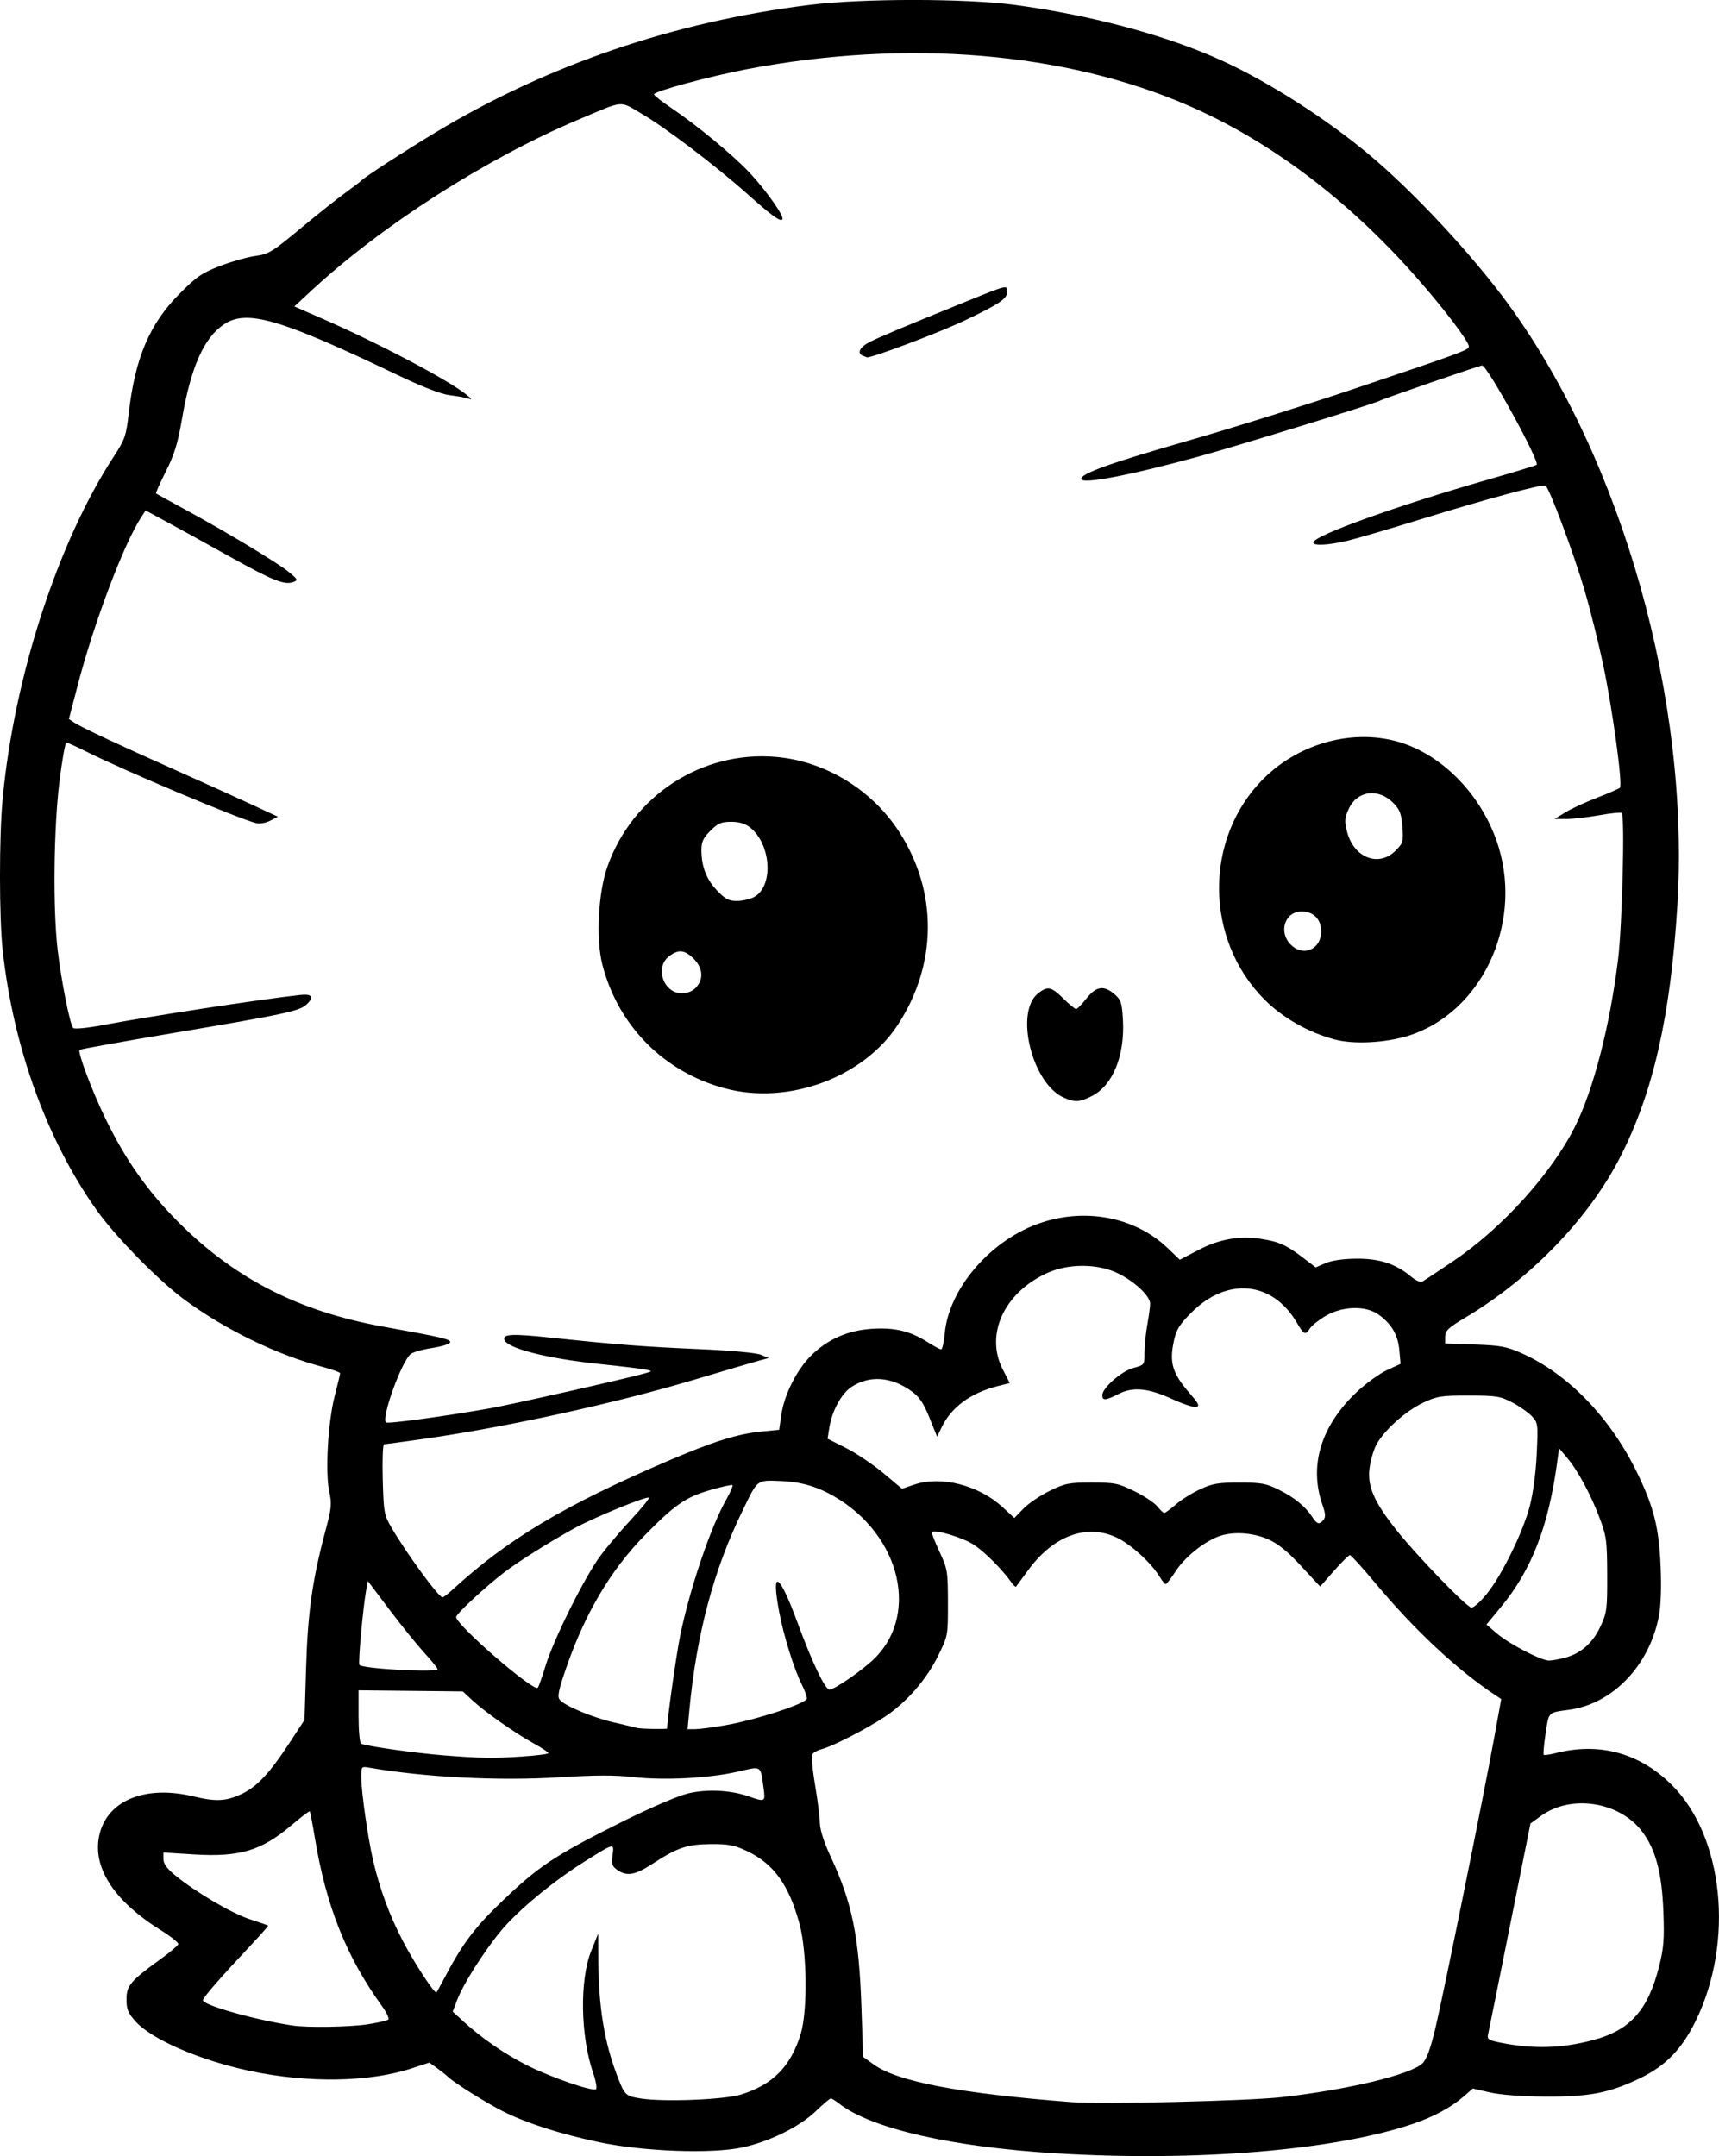 <?xml version="1.0" encoding="UTF-8" standalone="no"?>
<!-- Created with Inkscape (http://www.inkscape.org/) -->

<svg
   width="172.457mm"
   height="216.274mm"
   viewBox="0 0 172.457 216.274"
   version="1.1"
   id="svg1"
   xml:space="preserve"
   xmlns="http://www.w3.org/2000/svg"
   xmlns:svg="http://www.w3.org/2000/svg"><defs
     id="defs1" /><g
     id="layer1"
     transform="translate(-310.548,69.293)"><path
       style="fill:#000000"
       d="m 416.636,146.71 c -10.59,-0.636 -18.723,-2.494 -21.918,-5.008 -0.353,-0.278 -0.723,-0.505 -0.821,-0.505 -0.098,0 -0.767,0.567 -1.486,1.259 -1.625,1.565 -4.626,3.053 -7.354,3.646 -3.089,0.672 -9.972,0.419 -14.459,-0.53 -3.868,-0.818 -7.255,-1.907 -9.584,-3.081 -1.715,-0.864 -4.904,-2.866 -5.536,-3.474 -0.197,-0.19 -0.696,-0.587 -1.108,-0.882 l -0.749,-0.536 -1.838,0.599 c -4.197,1.368 -10.344,1.463 -16.11,0.248 -5.016,-1.057 -9.879,-3.153 -11.516,-4.966 -0.768,-0.85 -0.919,-1.218 -0.919,-2.23 0,-1.375 0.39,-1.835 3.422,-4.034 0.936,-0.679 1.735,-1.354 1.774,-1.499 0.039,-0.146 -0.76,-0.782 -1.776,-1.416 -4.812,-2.997 -6.973,-6.46 -6.086,-9.754 0.896,-3.328 4.668,-4.788 9.413,-3.642 2.208,0.533 3.232,0.484 4.763,-0.231 1.575,-0.735 2.829,-2.068 4.852,-5.158 l 1.498,-2.289 0.16,-5.292 c 0.168,-5.533 0.64,-8.841 1.971,-13.802 0.577,-2.15 0.616,-2.585 0.348,-3.836 -0.414,-1.928 -0.123,-6.974 0.553,-9.582 0.297,-1.146 0.539,-2.163 0.539,-2.26 0,-0.097 -0.804,-0.389 -1.786,-0.649 -4.574,-1.212 -9.732,-3.721 -13.81,-6.718 -2.586,-1.9 -6.883,-6.273 -8.79,-8.943 -5.012,-7.02 -8.393,-16.346 -9.464,-26.1 -0.358,-3.264 -0.363,-11.371 -0.01,-15.158 1.146,-12.268 5.534,-25.786 11.172,-34.417 1.097,-1.679 1.22,-2.038 1.487,-4.344 0.639,-5.522 2.084,-8.922 5.069,-11.931 1.732,-1.746 2.269,-2.115 4.101,-2.816 1.159,-0.444 2.752,-0.893 3.539,-0.998 1.311,-0.175 1.688,-0.405 4.498,-2.74 1.687,-1.402 3.722,-3.021 4.522,-3.599 0.8,-0.577 1.515,-1.121 1.587,-1.208 0.265,-0.318 4.362,-2.976 7.498,-4.864 11.245,-6.772 23.881,-11.076 37.481,-12.769 5.336,-0.664 15.676,-0.661 20.637,0.005 7.75,1.041 15.4,3.112 20.914,5.661 4.616,2.134 10.206,5.707 14.468,9.247 4.515,3.75 10.502,10.175 14.131,15.165 11.432,15.719 18.184,39.751 16.919,60.219 -0.689,11.143 -2.427,18.798 -5.737,25.271 -3.156,6.169 -8.971,12.191 -15.564,16.116 -1.666,0.992 -1.99,1.297 -1.996,1.883 l -0.008,0.699 2.977,0.104 c 2.576,0.09 3.208,0.207 4.696,0.87 4.703,2.092 8.984,6.545 11.66,12.126 1.625,3.39 2.126,5.413 2.289,9.246 0.092,2.155 0.027,3.968 -0.179,5.027 -0.963,4.955 -4.642,8.781 -9.008,9.371 -2.133,0.288 -2.026,0.181 -2.353,2.376 -0.166,1.115 -0.252,2.077 -0.192,2.137 0.06,0.06 0.568,-0.008 1.129,-0.151 4.417,-1.131 8.418,-0.063 11.66,3.111 5.269,5.16 6.365,15.793 2.449,23.762 -1.383,2.814 -3.016,4.49 -5.572,5.72 -3.089,1.486 -5.062,1.868 -9.502,1.843 -2.372,-0.014 -4.493,-0.173 -5.556,-0.416 l -1.72,-0.394 -0.849,0.745 c -1.289,1.131 -3.055,2.089 -5.174,2.806 -7.823,2.647 -21.678,3.797 -35.648,2.958 z m 22.49,-5.641 c 6.687,-0.752 13.012,-2.276 14.145,-3.41 0.414,-0.414 0.807,-1.503 1.307,-3.621 0.827,-3.504 4.798,-23.12 5.859,-28.945 l 0.721,-3.956 -0.597,-0.396 c -3.871,-2.57 -8.112,-6.538 -12.119,-11.336 -1.245,-1.492 -2.356,-2.712 -2.468,-2.712 -0.112,0 -0.828,0.71 -1.592,1.578 l -1.389,1.578 -1.922,-2.069 c -1.378,-1.483 -2.319,-2.243 -3.323,-2.683 -1.584,-0.694 -3.648,-0.796 -5.028,-0.247 -1.513,0.601 -3.338,2.095 -4.215,3.448 -0.466,0.719 -0.92,1.306 -1.01,1.306 -0.09,0 -0.36,-0.327 -0.601,-0.728 -0.849,-1.411 -2.951,-3.316 -4.379,-3.97 -3.009,-1.378 -6.317,-0.133 -8.836,3.325 -0.603,0.828 -1.14,1.557 -1.193,1.621 -0.053,0.064 -0.264,-0.123 -0.469,-0.416 -0.888,-1.268 -2.661,-3.048 -3.764,-3.778 -1.065,-0.706 -3.916,-1.572 -4.209,-1.279 -0.062,0.063 0.272,0.936 0.742,1.941 0.821,1.753 0.856,1.964 0.862,5.148 0.006,3.313 0.004,3.324 -0.995,5.346 -1.161,2.351 -3.09,4.574 -5.227,6.025 -1.73,1.175 -5.341,3.041 -6.396,3.305 -0.394,0.099 -0.822,0.317 -0.951,0.484 -0.14,0.182 -0.046,1.425 0.234,3.083 0.258,1.528 0.477,3.268 0.488,3.866 0.012,0.678 0.41,1.924 1.056,3.307 2.194,4.697 2.878,8.049 3.118,15.279 l 0.162,4.857 1.06,0.768 c 2.375,1.721 8.626,2.909 19.891,3.781 2.974,0.23 17.639,-0.119 21.034,-0.5 z m -54.24,-0.264 c 3.187,-0.983 5.005,-2.83 5.995,-6.091 0.7,-2.305 0.634,-8.216 -0.123,-11.021 -1.063,-3.939 -2.601,-6.061 -5.321,-7.336 -1.225,-0.575 -1.84,-0.69 -3.595,-0.675 -2.37,0.02 -3.327,0.345 -5.839,1.98 -1.747,1.137 -2.571,1.28 -3.525,0.612 -0.522,-0.365 -0.596,-0.595 -0.478,-1.475 0.168,-1.249 0.221,-1.261 -2.765,0.607 -3.173,1.985 -6.744,4.94 -8.427,6.975 -1.726,2.085 -3.786,5.338 -4.402,6.951 l -0.441,1.155 1.015,0.93 c 1.893,1.734 4.217,3.339 6.473,4.472 2.371,1.19 6.5,2.617 6.884,2.379 0.125,-0.077 0.003,-0.792 -0.271,-1.589 -1.291,-3.754 -1.382,-9.36 -0.199,-12.299 l 0.693,-1.72 0.018,2.785 c 0.03,4.585 0.596,8.06 1.852,11.374 0.785,2.07 0.853,2.138 2.43,2.385 2.289,0.358 8.35,0.117 10.023,-0.399 z m 85.476,-5.462 c 3.724,-0.982 5.52,-2.986 6.638,-7.405 0.46,-1.82 0.529,-2.719 0.424,-5.504 -0.146,-3.865 -0.774,-6.225 -2.133,-8.015 -2.282,-3.006 -7.128,-3.754 -10.148,-1.565 l -1.052,0.762 -2.061,10.285 c -1.134,5.657 -2.119,10.542 -2.19,10.856 -0.114,0.506 0.032,0.603 1.287,0.851 3.27,0.647 6.084,0.567 9.236,-0.264 z m -122.966,-1.58 c 1.047,-0.159 1.995,-0.376 2.107,-0.482 0.112,-0.106 -0.168,-0.706 -0.622,-1.333 -3.567,-4.925 -5.612,-10.031 -6.732,-16.814 -0.24,-1.455 -0.477,-2.686 -0.526,-2.736 -0.049,-0.05 -0.885,0.586 -1.859,1.411 -2.995,2.541 -5.19,3.193 -9.779,2.907 l -3.044,-0.19 v 0.661 c 0,0.463 0.357,0.954 1.192,1.638 2.058,1.686 5.642,3.792 7.486,4.397 0.975,0.32 1.801,0.604 1.835,0.63 0.034,0.026 -0.657,0.814 -1.535,1.75 -3.301,3.517 -5.009,5.475 -5.009,5.739 0,0.501 5.197,1.968 8.996,2.539 1.469,0.221 5.702,0.154 7.49,-0.118 z m 7.991,-5.121 c 1.539,-2.903 2.827,-4.615 5.2,-6.909 3.952,-3.823 5.527,-4.876 12.438,-8.319 2.809,-1.4 5.573,-2.586 6.569,-2.82 1.919,-0.451 4.278,-0.329 6.101,0.314 1.611,0.568 1.653,0.543 1.454,-0.865 -0.325,-2.302 -0.141,-2.188 -2.603,-1.623 -2.873,0.659 -7.4,0.891 -10.486,0.537 -1.818,-0.208 -3.807,-0.202 -7.364,0.022 -6.096,0.385 -13.566,0.004 -19.183,-0.978 -0.7,-0.122 -0.727,-0.084 -0.723,0.991 0.006,1.452 0.66,6.034 1.187,8.32 0.657,2.849 1.666,5.575 3.013,8.144 1.162,2.215 3.171,5.281 3.346,5.104 0.042,-0.043 0.515,-0.905 1.051,-1.916 z m 7.604,-21.75 c 1.419,-0.094 2.58,-0.244 2.58,-0.334 0,-0.09 -0.685,-0.54 -1.521,-1 -1.855,-1.021 -4.898,-3.164 -6.148,-4.33 l -0.923,-0.861 -5.229,-0.055 -5.229,-0.055 v 2.596 c 0,1.428 0.111,2.664 0.246,2.748 0.387,0.239 5.437,0.955 8.353,1.184 3.675,0.289 4.908,0.306 7.871,0.11 z m 14.486,-2.805 c 0,-0.899 0.936,-7.538 1.328,-9.414 0.984,-4.717 3.015,-10.715 4.566,-13.483 0.432,-0.771 0.732,-1.454 0.666,-1.519 -0.065,-0.065 -1.092,0.165 -2.283,0.511 -2.418,0.703 -3.524,1.47 -6.526,4.528 -3.382,3.445 -5.974,7.806 -7.838,13.189 -0.813,2.349 -0.946,2.991 -0.687,3.307 0.509,0.619 3.311,1.787 5.482,2.283 1.091,0.25 2.103,0.492 2.249,0.539 0.319,0.102 3.043,0.155 3.043,0.059 z m 5.821,-0.324 c 3.143,-0.547 8.202,-2.204 8.202,-2.687 0,-0.21 -0.223,-0.823 -0.496,-1.363 -0.792,-1.568 -1.837,-4.918 -2.293,-7.351 -0.827,-4.413 0.002,-3.907 1.856,1.132 1.454,3.953 2.761,6.693 3.193,6.693 0.51,0 3.36,-1.972 4.528,-3.132 4.733,-4.702 2.315,-13.082 -4.804,-16.654 -1.397,-0.701 -2.874,-1.073 -4.496,-1.134 -2.578,-0.097 -2.375,-0.25 -3.957,2.995 -2.891,5.931 -4.61,12.379 -5.324,19.976 l -0.18,1.918 0.762,-3.7e-4 c 0.419,-2e-4 1.774,-0.176 3.011,-0.392 z m -18.02,-5.958 c 0.831,-2.726 3.981,-9.027 5.556,-11.112 0.714,-0.946 2.133,-2.613 3.153,-3.704 1.02,-1.091 1.761,-2.019 1.647,-2.062 -0.33,-0.123 -5.528,2.015 -7.417,3.05 -2.477,1.358 -5.611,3.325 -7.071,4.439 -1.897,1.448 -4.835,4.177 -4.835,4.493 0,0.8 7.809,7.559 8.192,7.09 0.094,-0.115 0.443,-1.103 0.776,-2.194 z m -10.829,0.331 c -0.005,-0.109 -0.609,-0.853 -1.342,-1.654 -0.733,-0.8 -2.307,-2.746 -3.497,-4.325 l -2.164,-2.869 -0.179,1.017 c -0.321,1.83 -0.806,7.264 -0.662,7.409 0.392,0.392 7.859,0.793 7.843,0.421 z m 113.118,-1.152 c 1.596,-0.436 2.761,-1.464 3.538,-3.119 0.65,-1.386 0.695,-1.728 0.684,-5.188 -0.011,-3.395 -0.073,-3.87 -0.754,-5.689 -0.879,-2.352 -2.204,-4.801 -3.292,-6.085 l -0.784,-0.926 -0.178,1.323 c -0.87,6.473 -2.557,10.847 -5.616,14.555 l -1.491,1.808 1.036,0.884 c 1.236,1.056 4.451,2.729 5.239,2.727 0.308,-8.12e-4 1.036,-0.132 1.618,-0.291 z m -7.867,-6.389 c 1.507,-1.854 3.632,-6.183 4.317,-8.797 0.332,-1.267 0.614,-3.369 0.7,-5.236 0.141,-3.02 0.125,-3.14 -0.487,-3.797 -0.348,-0.373 -1.227,-0.991 -1.955,-1.374 -1.204,-0.634 -1.596,-0.697 -4.366,-0.701 -2.753,-0.005 -3.187,0.062 -4.556,0.704 -1.8,0.843 -4.019,2.842 -4.752,4.279 -0.29,0.568 -0.592,1.668 -0.672,2.444 -0.18,1.744 0.519,3.306 2.712,6.062 2.082,2.616 7.059,7.759 7.533,7.783 0.218,0.011 0.905,-0.604 1.525,-1.368 z m -103.787,-0.4 c 5.539,-5.089 11.254,-8.504 21.74,-12.989 4.472,-1.913 6.875,-2.666 9.261,-2.902 l 1.802,-0.178 0.208,-1.455 c 0.292,-2.041 1.526,-4.52 2.967,-5.961 1.655,-1.655 3.699,-2.559 6.142,-2.716 2.256,-0.145 3.816,0.224 5.519,1.304 0.658,0.417 1.294,0.758 1.414,0.758 0.12,0 0.284,-0.719 0.364,-1.599 0.398,-4.388 4.402,-9.146 9.206,-10.94 4.659,-1.74 9.831,-0.802 13.159,2.387 l 1.217,1.166 1.821,-0.957 c 2.129,-1.119 4.16,-1.478 6.377,-1.128 1.774,0.28 2.504,0.612 4.219,1.922 l 1.216,0.928 1.002,-0.429 c 0.633,-0.271 1.782,-0.435 3.119,-0.443 2.305,-0.015 3.938,0.526 5.468,1.814 0.437,0.368 0.933,0.588 1.103,0.49 0.17,-0.098 1.558,-1.019 3.086,-2.047 4.896,-3.292 9.888,-8.806 12.244,-13.521 1.848,-3.7 3.502,-10.125 4.315,-16.766 0.419,-3.419 0.691,-14.351 0.365,-14.682 -0.078,-0.08 -1.09,0.024 -2.249,0.231 -1.159,0.206 -2.643,0.376 -3.297,0.376 l -1.191,9.73e-4 1.058,-0.655 c 0.582,-0.36 2.011,-1.022 3.175,-1.47 1.164,-0.448 2.208,-0.902 2.32,-1.008 0.3,-0.285 -0.731,-7.85 -1.685,-12.37 -0.456,-2.16 -1.301,-5.534 -1.878,-7.499 -1.065,-3.626 -3.521,-10.207 -3.896,-10.439 -0.292,-0.18 -6.07,1.38 -12.629,3.409 -3.079,0.953 -6.353,1.91 -7.276,2.128 -1.876,0.442 -3.398,0.521 -3.398,0.176 0,-0.686 8.413,-3.711 17.685,-6.359 2.523,-0.721 4.648,-1.371 4.723,-1.445 0.334,-0.334 -4.953,-9.96 -5.471,-9.96 -0.236,0 -9.966,3.353 -10.266,3.537 -0.434,0.267 -14.213,4.512 -18.143,5.589 -7.02,1.924 -11.81,2.834 -11.81,2.246 0,-0.545 3.019,-1.621 10.828,-3.858 4.304,-1.233 11.754,-3.562 16.556,-5.175 10.709,-3.598 11.509,-3.893 11.509,-4.242 0,-0.495 -2.434,-3.708 -5.173,-6.83 -6.879,-7.841 -14.758,-13.785 -22.995,-17.349 -12.417,-5.373 -28.22,-6.678 -44.195,-3.649 -3.775,0.716 -9.393,2.231 -9.393,2.534 0,0.105 0.744,0.693 1.654,1.307 2.682,1.809 6.374,4.863 7.998,6.617 1.705,1.842 3.477,4.383 3.229,4.63 -0.232,0.232 -1.046,-0.364 -3.62,-2.654 -3.138,-2.791 -8.087,-6.543 -10.48,-7.944 -2.288,-1.339 -1.675,-1.394 -6.321,0.563 -9.268,3.903 -19.755,10.617 -26.837,17.182 l -1.702,1.577 2.628,1.144 c 5.756,2.506 12.859,6.247 14.666,7.725 0.54,0.442 0.565,0.509 0.132,0.365 -0.291,-0.097 -1.124,-0.247 -1.852,-0.334 -0.857,-0.102 -2.741,-0.837 -5.349,-2.085 -11.617,-5.56 -14.982,-6.543 -17.257,-5.038 -2.036,1.347 -3.349,4.297 -4.244,9.536 -0.41,2.399 -0.758,3.531 -1.604,5.213 -0.594,1.182 -1.043,2.184 -0.997,2.226 0.046,0.043 1.333,0.755 2.861,1.584 4.139,2.244 9.343,5.377 10.46,6.298 0.919,0.757 0.949,0.826 0.442,1.013 -0.874,0.323 -2.053,-0.151 -6.404,-2.576 -2.256,-1.257 -5.068,-2.808 -6.251,-3.447 l -2.15,-1.161 -0.438,0.668 c -1.748,2.667 -4.743,10.591 -6.38,16.876 l -0.88,3.381 0.575,0.377 c 0.725,0.475 4.506,2.243 10.481,4.902 2.555,1.137 5.831,2.618 7.279,3.291 l 2.634,1.224 -0.773,0.401 c -0.445,0.231 -1.049,0.332 -1.422,0.238 -1.823,-0.458 -13.235,-5.266 -17.022,-7.172 -0.979,-0.493 -1.88,-0.896 -2.003,-0.896 -0.123,0 -0.444,1.816 -0.712,4.035 -0.566,4.682 -0.646,12.657 -0.168,16.735 0.371,3.161 1.239,7.53 1.561,7.852 0.131,0.131 1.423,0.005 2.989,-0.291 4.665,-0.881 15.809,-2.585 19.758,-3.021 1.254,-0.138 1.477,0.218 0.621,0.992 -0.692,0.626 -2.351,0.979 -13.185,2.801 -5.178,0.871 -9.471,1.641 -9.541,1.711 -0.219,0.219 1.25,4.127 2.59,6.889 2.02,4.164 4.272,7.351 7.392,10.461 5.67,5.651 12.065,8.899 20.524,10.423 5.965,1.075 6.772,1.266 6.669,1.578 -0.053,0.161 -0.874,0.412 -1.825,0.557 -0.951,0.146 -1.912,0.418 -2.136,0.606 -0.926,0.776 -2.951,6.383 -2.476,6.858 0.165,0.165 5.963,-0.623 10.483,-1.424 2.148,-0.381 13.815,-3.014 15.478,-3.494 0.793,-0.229 0.793,-0.229 0.132,-0.377 -0.364,-0.082 -2.46,-0.336 -4.658,-0.564 -5.268,-0.549 -9.275,-1.568 -9.555,-2.432 -0.186,-0.574 0.787,-0.623 4.509,-0.229 6.759,0.715 9.498,0.928 14.996,1.165 3.183,0.137 5.752,0.371 6.218,0.564 l 0.794,0.33 -0.926,0.25 c -0.509,0.138 -3.486,1.013 -6.615,1.946 -7.939,2.367 -18.86,4.753 -27.12,5.925 -2.037,0.289 -3.805,0.527 -3.929,0.53 -0.123,0.002 -0.182,1.582 -0.13,3.51 0.089,3.307 0.138,3.581 0.865,4.829 1.526,2.622 4.739,7.013 5.129,7.01 0.099,-6.73e-4 0.538,-0.329 0.974,-0.73 z m 61.37,-49.382 c -3.19,-1.39 -4.973,-8.588 -2.591,-10.462 0.966,-0.76 1.304,-0.691 2.534,0.515 0.594,0.582 1.17,1.058 1.28,1.058 0.11,0 0.577,-0.476 1.038,-1.058 0.983,-1.241 1.741,-1.356 2.819,-0.429 0.649,0.558 0.744,0.848 0.841,2.557 0.203,3.598 -1.007,6.578 -3.107,7.649 -1.227,0.626 -1.702,0.654 -2.815,0.169 z m -34,-0.932 c -6.136,-1.638 -10.745,-6.299 -12.311,-12.447 -0.645,-2.532 -0.41,-7.155 0.495,-9.746 2.491,-7.132 9.436,-11.682 16.882,-11.061 4.973,0.415 9.687,3.283 12.44,7.57 3.859,6.008 3.786,13.299 -0.195,19.346 -3.471,5.273 -10.989,8.025 -17.311,6.337 z m -2.907,-10.123 c 0.781,-0.838 0.69,-1.957 -0.234,-2.881 -0.914,-0.914 -1.549,-0.972 -2.498,-0.225 -1.427,1.122 -0.526,3.685 1.296,3.685 0.582,0 1.086,-0.203 1.436,-0.579 z m 5.793,-9.058 c 2.009,-1.039 1.773,-5.307 -0.387,-7.006 -0.476,-0.375 -1.087,-0.554 -1.886,-0.554 -0.991,0 -1.327,0.145 -2.081,0.9 -0.712,0.712 -0.899,1.111 -0.898,1.918 0.002,1.665 0.493,2.944 1.558,4.064 0.818,0.86 1.185,1.056 1.984,1.056 0.539,0 1.308,-0.17 1.709,-0.377 z m 58.247,14.265 c -2.668,-0.732 -5.175,-2.159 -7,-3.984 -6.039,-6.039 -6.1,-16.173 -0.134,-22.139 3.411,-3.411 8.446,-4.92 12.955,-3.882 4.77,1.099 9.106,5.486 10.689,10.817 2.334,7.858 -1.848,16.54 -9.062,18.814 -2.316,0.73 -5.555,0.893 -7.448,0.373 z m -1.852,-9.39 c 0.328,-0.328 0.529,-0.882 0.529,-1.455 0,-1.21 -0.768,-1.984 -1.969,-1.984 -1.674,0 -2.347,2.057 -1.085,3.319 0.787,0.787 1.81,0.835 2.526,0.12 z m 7.989,-9.536 c 0.752,-0.752 0.797,-0.907 0.69,-2.382 -0.093,-1.287 -0.254,-1.723 -0.871,-2.367 -1.503,-1.569 -3.679,-1.296 -4.519,0.566 -0.415,0.92 -0.436,1.223 -0.158,2.296 0.674,2.605 3.17,3.574 4.857,1.887 z m -53.431,-49.642 c -0.631,-0.255 -0.325,-0.875 0.686,-1.391 0.959,-0.489 3.4,-1.513 9.831,-4.122 3.877,-1.573 3.969,-1.596 3.969,-0.986 0,0.77 -0.662,1.229 -4.246,2.942 -2.543,1.216 -9.496,3.835 -9.85,3.71 -0.033,-0.011 -0.208,-0.081 -0.39,-0.154 z m 46.205,116.761 c 0.224,-0.269 0.2,-0.637 -0.092,-1.467 -1.397,-3.96 -0.174,-7.975 3.472,-11.397 0.896,-0.841 2.242,-1.811 2.991,-2.156 l 1.362,-0.627 -0.127,-1.387 c -0.141,-1.539 -0.78,-2.626 -2.095,-3.563 -1.279,-0.911 -3.604,-0.851 -5.289,0.138 -0.695,0.408 -1.409,0.973 -1.585,1.256 -0.451,0.722 -0.586,0.66 -1.335,-0.611 -2.434,-4.128 -6.97,-4.559 -10.532,-1.001 -1.223,1.222 -1.54,1.729 -1.781,2.855 -0.474,2.212 -0.162,3.247 1.594,5.276 0.914,1.055 1.02,1.286 0.629,1.362 -0.259,0.05 -1.313,-0.297 -2.342,-0.771 -2.439,-1.124 -3.974,-1.277 -5.419,-0.54 -1.314,0.67 -1.645,0.697 -1.645,0.13 0,-0.728 1.919,-2.409 3.118,-2.732 1.11,-0.299 1.115,-0.306 1.116,-1.547 8.4e-4,-0.686 0.131,-1.961 0.289,-2.834 0.158,-0.873 0.283,-1.814 0.277,-2.09 -0.016,-0.753 -1.564,-2.206 -3.21,-3.013 -2.054,-1.007 -5.024,-1.012 -7.179,-0.013 -4.287,1.988 -6.187,6.163 -4.392,9.651 l 0.7,1.36 -1.213,0.305 c -2.677,0.674 -4.631,2.098 -5.593,4.077 l -0.485,0.998 -0.768,-1.908 c -0.589,-1.462 -1.007,-2.081 -1.789,-2.648 -2.038,-1.477 -4.23,-1.63 -6.053,-0.422 -0.992,0.657 -1.944,2.417 -2.203,4.073 l -0.174,1.111 1.856,0.934 c 1.021,0.514 2.701,1.643 3.734,2.508 l 1.879,1.574 1.194,-0.407 c 2.717,-0.926 6.487,0.033 8.909,2.266 l 1.166,1.075 0.905,-0.934 c 0.497,-0.514 1.676,-1.314 2.618,-1.778 1.564,-0.771 1.934,-0.844 4.237,-0.844 2.319,0 2.667,0.071 4.296,0.872 0.975,0.479 2.002,1.164 2.283,1.521 0.281,0.357 0.597,0.65 0.703,0.65 0.105,0 0.619,-0.375 1.14,-0.833 0.522,-0.458 1.609,-1.143 2.416,-1.521 1.258,-0.59 1.826,-0.688 3.981,-0.688 2.212,0 2.688,0.087 3.971,0.728 1.55,0.774 2.644,1.667 3.337,2.725 0.485,0.741 0.705,0.797 1.127,0.289 z"
       id="path77" /></g></svg>
